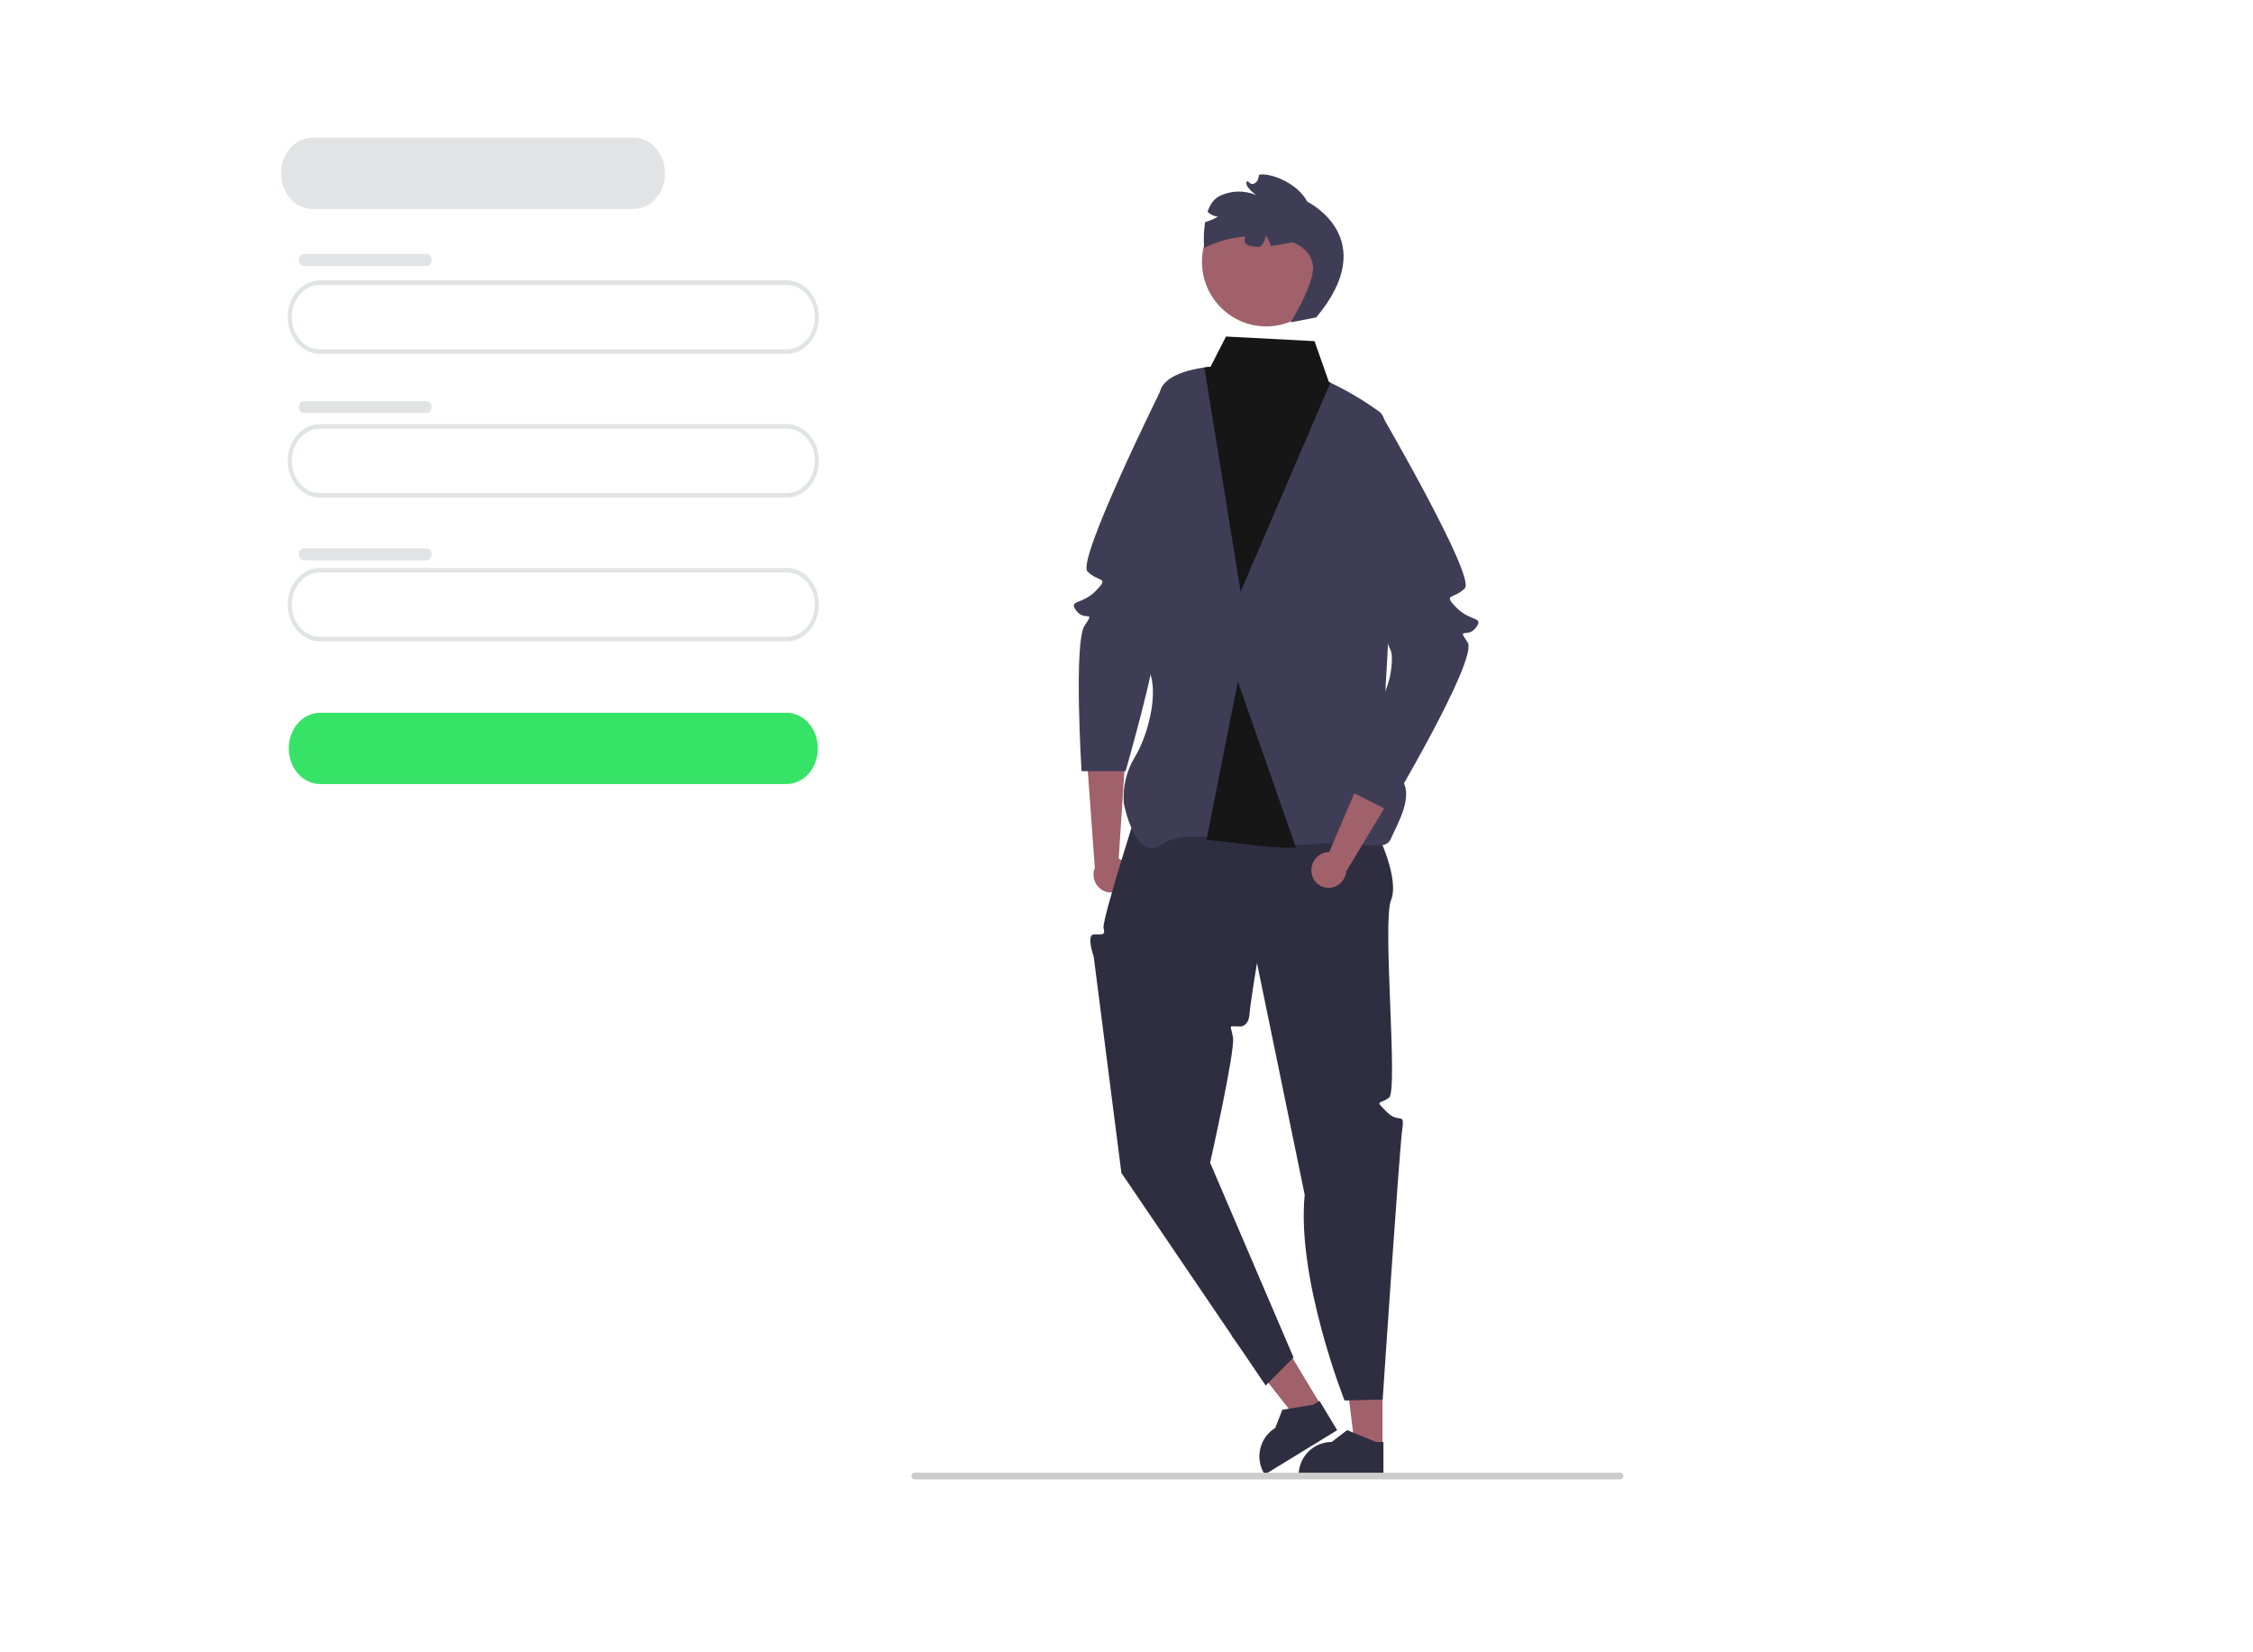 <svg width="300" height="220" viewBox="0 0 300 220" fill="none" xmlns="http://www.w3.org/2000/svg">
<path d="M149.809 117.834C150.171 117.319 150.319 116.683 150.222 116.06C150.125 115.437 149.791 114.877 149.29 114.499C149.187 114.423 149.078 114.357 148.964 114.3L150.041 97.822L144.561 98.778L145.782 115.543C145.583 116.037 145.553 116.583 145.695 117.097C145.837 117.61 146.143 118.062 146.567 118.381C146.81 118.561 147.086 118.69 147.378 118.763C147.671 118.835 147.974 118.848 148.272 118.802C148.57 118.756 148.855 118.651 149.113 118.494C149.37 118.337 149.595 118.13 149.773 117.885C149.785 117.868 149.797 117.851 149.809 117.834Z" fill="#A0616A"/>
<path d="M184.084 192.709L180.413 192.709L178.666 178.444L184.085 178.444L184.084 192.709Z" fill="#A0616A"/>
<path d="M184.212 196.567L172.922 196.567V196.423C172.922 195.249 173.385 194.123 174.209 193.293C175.033 192.463 176.151 191.996 177.316 191.996L179.379 190.42L183.227 191.997L184.213 191.997L184.212 196.567Z" fill="#2F2E41"/>
<path d="M175.954 187.196L172.817 189.118L163.965 177.845L168.595 175.009L175.954 187.196Z" fill="#A0616A"/>
<path d="M178.054 190.425L168.407 196.334L168.333 196.211C167.728 195.208 167.542 194.004 167.818 192.864C168.094 191.723 168.808 190.739 169.804 190.129L170.753 187.703L174.854 187.036L175.696 186.52L178.054 190.425Z" fill="#2F2E41"/>
<path d="M183.369 110.897C183.369 110.897 186.404 116.971 185.223 119.861C184.042 122.751 186.192 145.142 184.966 146.135C183.74 147.128 182.951 146.333 184.643 148.038C186.336 149.742 187.077 147.875 186.707 150.489C186.336 153.104 184.111 186.347 184.111 186.347L179.033 186.474C179.033 186.474 172.615 170.286 173.728 159.08L167.375 128.221C167.375 128.221 166.46 133.719 166.385 135.008C166.311 136.296 165.569 136.669 165.199 136.669C163.343 136.669 163.914 136.337 164.185 138.184C164.457 140.031 161.135 154.815 161.135 154.815L172.244 180.744L168.536 184.479L149.32 156.168L145.636 127.384C145.636 127.384 144.614 124.496 145.636 124.42C146.657 124.343 147.235 124.67 146.946 123.573C146.657 122.476 152.59 104.174 152.59 104.174L183.369 110.897Z" fill="#2F2E41"/>
<path d="M185.222 111.644C184.365 113.642 181.447 111.812 174.839 112.391C174.075 112.458 173.322 112.492 172.573 112.499C168.142 112.548 164 111.7 160.647 111.449C158.233 111.266 156.227 111.393 154.814 112.391C151.106 115.005 149.637 106.915 149.637 106.915C149.479 104.776 149.993 102.641 151.106 100.812C152.96 97.824 154.859 90.723 152.218 88.112C149.578 85.501 149.296 81.393 150.364 80.269C151.432 79.144 154.94 56.662 154.443 53.002C154.05 50.115 158.478 49.188 160.362 48.927C160.866 48.856 161.189 48.834 161.189 48.834L165.568 49.64L171.872 50.761L176.949 50.858C176.949 50.858 177.019 50.892 177.153 50.951C179.462 52.052 181.667 53.363 183.739 54.87C186.735 57.144 184.521 91.097 184.521 91.097C184.521 91.097 184.11 101.208 186.335 103.426C188.559 105.645 186.079 109.645 185.222 111.644Z" fill="#3F3D56"/>
<path d="M163.343 51.065L154.814 51.439C154.814 51.439 143.318 74.597 144.801 76.091C146.285 77.585 147.8 76.737 145.93 78.655C144.06 80.573 142.206 79.826 143.318 81.32C144.431 82.814 145.914 81.133 144.431 83.281C142.947 85.429 144.014 102.679 144.014 102.679H149.88C149.88 102.679 154.026 88.188 153.678 86.435C153.331 84.682 153.285 83.183 153.678 82.625C154.072 82.067 163.343 51.065 163.343 51.065Z" fill="#3F3D56"/>
<path d="M168.599 43.459C173.32 43.459 177.148 39.603 177.148 34.847C177.148 30.091 173.32 26.235 168.599 26.235C163.877 26.235 160.049 30.091 160.049 34.847C160.049 39.603 163.877 43.459 168.599 43.459Z" fill="#A0616A"/>
<path d="M175.261 42.263L171.872 42.917C171.872 42.917 175.024 37.792 174.838 35.447C174.653 33.101 172.117 32.261 172.117 32.261C172.117 32.261 170.711 32.567 169.232 32.739C169.054 32.236 168.824 31.754 168.545 31.301C168.491 31.886 168.233 32.433 167.819 32.847C167.276 32.894 166.73 32.831 166.213 32.66C165.627 32.391 165.638 31.924 165.831 31.488C163.921 31.646 162.058 32.162 160.335 33.008C160.25 31.861 160.294 30.708 160.465 29.571C160.547 29.549 160.628 29.523 160.71 29.497C161.215 29.336 161.703 29.122 162.164 28.858C161.65 28.789 161.171 28.562 160.791 28.208C161.103 27.289 161.6 26.494 162.382 26.105C163.137 25.733 163.963 25.529 164.803 25.507C165.643 25.484 166.478 25.644 167.251 25.974C167.251 25.974 165.438 24.641 166.105 24.096C166.15 24.14 166.194 24.182 166.243 24.223C166.306 24.275 166.376 24.331 166.443 24.383C166.854 24.719 167.47 24.245 167.552 23.737C167.56 23.673 167.573 23.609 167.589 23.547C167.6 23.494 167.615 23.442 167.63 23.393C167.642 23.35 167.657 23.308 167.674 23.267C168.909 22.968 172.643 24.182 174.078 26.856C174.078 26.856 184.109 31.712 175.261 42.263Z" fill="#3F3D56"/>
<path d="M174.642 116.215C174.552 115.591 174.708 114.956 175.076 114.446C175.443 113.936 175.994 113.59 176.611 113.483C176.737 113.463 176.864 113.454 176.991 113.455L183.476 98.288L187.924 101.652L179.263 116.02C179.217 116.551 178.997 117.052 178.639 117.444C178.281 117.836 177.803 118.098 177.282 118.188C176.984 118.237 176.681 118.226 176.387 118.156C176.094 118.086 175.818 117.959 175.574 117.782C175.329 117.604 175.122 117.38 174.964 117.122C174.806 116.864 174.699 116.577 174.651 116.278C174.648 116.257 174.645 116.236 174.642 116.215Z" fill="#A0616A"/>
<path d="M175.396 54.8L183.926 55.174C183.926 55.174 196.534 76.838 195.05 78.332C193.567 79.826 192.052 78.978 193.922 80.896C195.792 82.814 197.646 82.067 196.534 83.561C195.421 85.055 193.938 83.374 195.421 85.522C196.905 87.67 184.853 107.909 184.853 107.909L179.661 105.294C179.661 105.294 184.713 91.923 185.061 90.17C185.409 88.417 185.455 86.919 185.061 86.36C184.667 85.802 175.396 54.8 175.396 54.8Z" fill="#3F3D56"/>
<path d="M177.154 50.951L165.199 78.775L160.363 48.927C160.868 48.856 161.19 48.834 161.19 48.834L163.248 44.807L175.037 45.423L176.95 50.858C176.95 50.858 177.021 50.892 177.154 50.951Z" fill="#161616"/>
<path d="M172.574 112.873C168.143 112.921 164.001 112.073 160.648 111.823L164.828 90.727L172.574 112.873Z" fill="#161616"/>
<path d="M121.361 196.531C121.361 196.589 121.372 196.647 121.395 196.701C121.417 196.755 121.449 196.804 121.49 196.845C121.531 196.887 121.58 196.919 121.634 196.942C121.687 196.964 121.745 196.975 121.803 196.975H215.73C215.847 196.975 215.959 196.928 216.042 196.845C216.125 196.762 216.171 196.649 216.171 196.531C216.171 196.413 216.125 196.3 216.042 196.216C215.959 196.133 215.847 196.086 215.73 196.086H121.803C121.745 196.086 121.687 196.097 121.634 196.12C121.58 196.142 121.531 196.175 121.49 196.216C121.449 196.257 121.417 196.306 121.395 196.36C121.372 196.414 121.361 196.472 121.361 196.531Z" fill="#CCCCCC"/>
<path d="M104.741 47.115H42.616C40.247 47.115 38.318 44.919 38.318 42.221C38.318 39.523 40.247 37.326 42.616 37.326H104.741C107.11 37.326 109.039 39.523 109.039 42.221C109.039 44.919 107.11 47.115 104.741 47.115ZM42.616 37.931C40.539 37.931 38.85 39.855 38.85 42.221C38.85 44.586 40.539 46.51 42.616 46.51H104.741C106.818 46.51 108.508 44.586 108.508 42.221C108.508 39.855 106.818 37.931 104.741 37.931H42.616Z" fill="#E2E3E4"/>
<path d="M104.741 104.39H42.616C40.318 104.39 38.451 102.264 38.451 99.647C38.451 97.031 40.318 94.904 42.616 94.904H104.741C107.039 94.904 108.906 97.031 108.906 99.647C108.906 102.264 107.039 104.39 104.741 104.39Z" fill="#37E367"/>
<path d="M84.384 27.819H41.594C39.297 27.819 37.43 25.693 37.43 23.076C37.43 20.46 39.297 18.333 41.594 18.333H84.384C86.681 18.333 88.548 20.46 88.548 23.076C88.548 25.693 86.681 27.819 84.384 27.819Z" fill="#E2E3E4"/>
<path d="M104.741 66.256H42.616C40.247 66.256 38.318 64.06 38.318 61.362C38.318 58.664 40.247 56.468 42.616 56.468H104.741C107.11 56.468 109.039 58.664 109.039 61.362C109.039 64.06 107.11 66.256 104.741 66.256ZM42.616 57.073C40.539 57.073 38.85 58.997 38.85 61.362C38.85 63.727 40.539 65.651 42.616 65.651H104.741C106.818 65.651 108.508 63.727 108.508 61.362C108.508 58.997 106.818 57.073 104.741 57.073H42.616Z" fill="#E2E3E4"/>
<path d="M104.741 85.4H42.616C40.247 85.4 38.318 83.204 38.318 80.506C38.318 77.808 40.247 75.612 42.616 75.612H104.741C107.11 75.612 109.039 77.808 109.039 80.506C109.039 83.204 107.11 85.4 104.741 85.4ZM42.616 76.217C40.539 76.217 38.85 78.141 38.85 80.506C38.85 82.872 40.539 84.796 42.616 84.796H104.741C106.818 84.796 108.508 82.872 108.508 80.506C108.508 78.141 106.818 76.217 104.741 76.217H42.616Z" fill="#E2E3E4"/>
<path d="M40.481 33.812H56.763C57.151 33.812 57.467 34.169 57.467 34.613C57.467 35.055 57.151 35.415 56.763 35.415H40.481C40.093 35.415 39.777 35.058 39.777 34.613C39.777 34.172 40.093 33.812 40.481 33.812Z" fill="#E2E3E4"/>
<path d="M40.481 53.407H56.763C57.151 53.407 57.467 53.763 57.467 54.205C57.467 54.647 57.151 55.007 56.763 55.007H40.481C40.093 55.007 39.777 54.65 39.777 54.208C39.777 53.767 40.093 53.407 40.481 53.407Z" fill="#E2E3E4"/>
<path d="M40.481 73.004H56.763C57.151 73.004 57.467 73.361 57.467 73.806C57.467 74.248 57.151 74.605 56.763 74.605H40.481C40.093 74.605 39.777 74.248 39.777 73.803C39.777 73.361 40.093 73.004 40.481 73.004Z" fill="#E2E3E4"/>
</svg>
